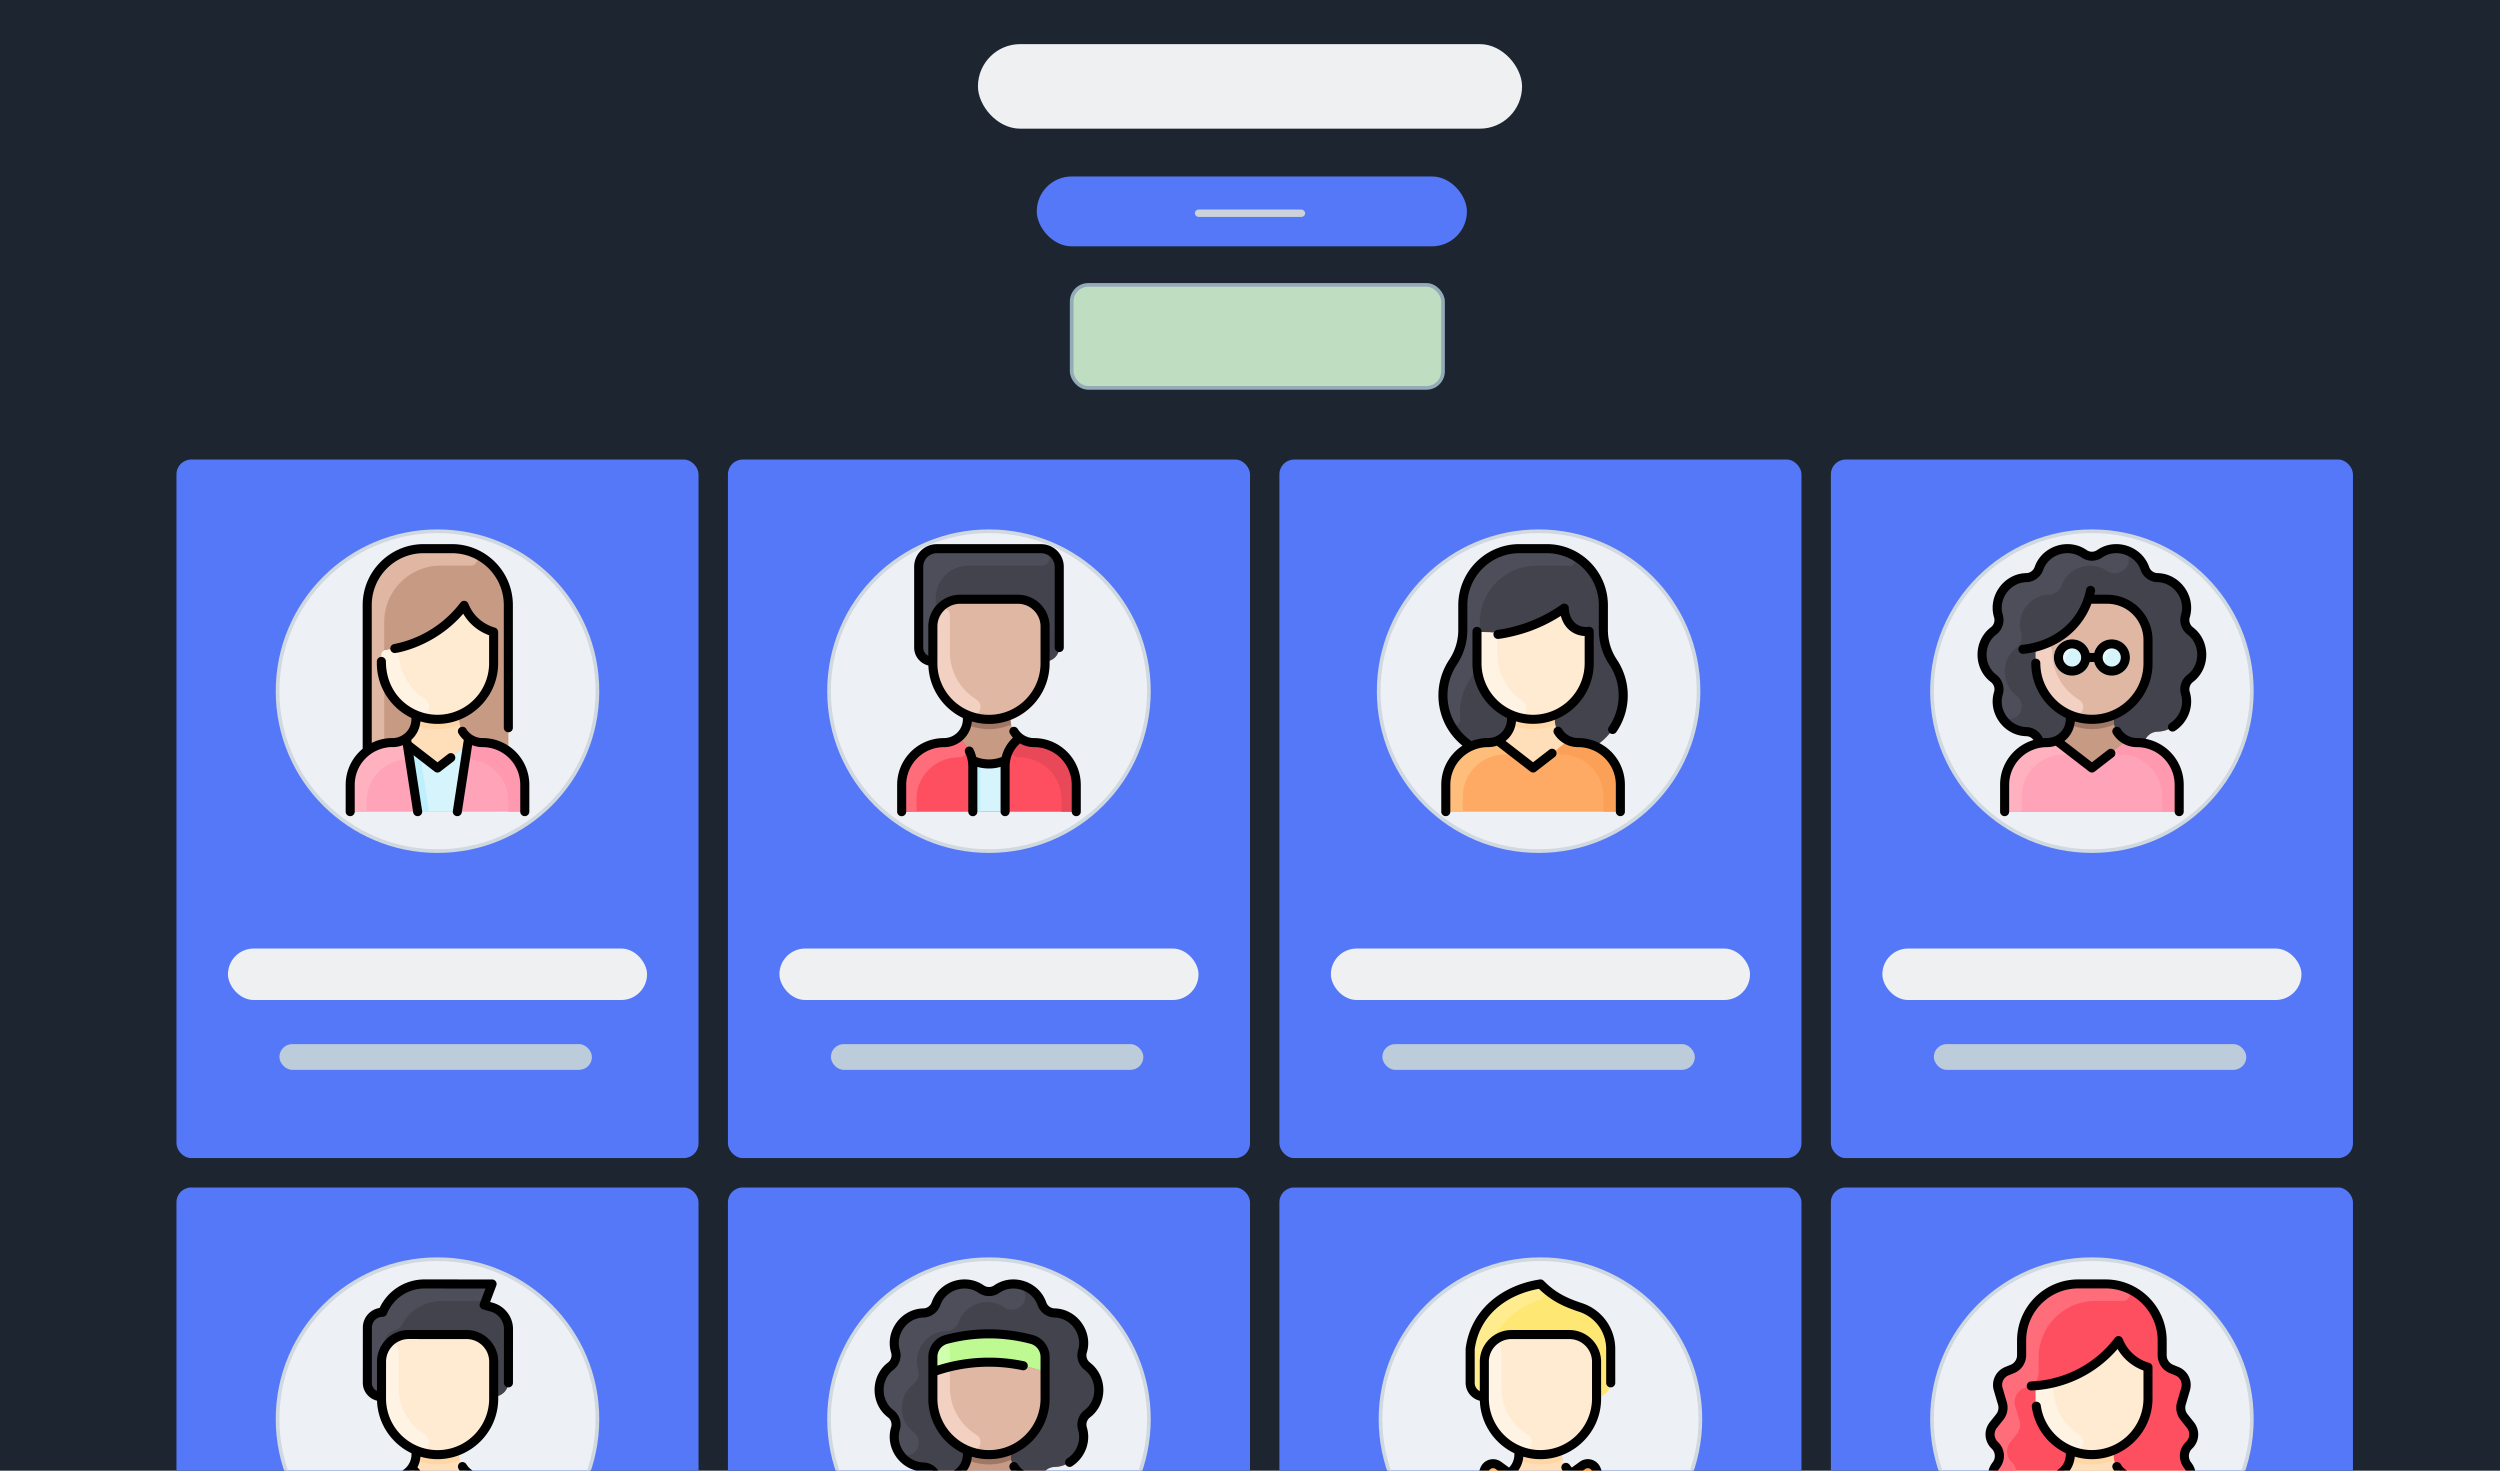 <svg xmlns="http://www.w3.org/2000/svg" xmlns:xlink="http://www.w3.org/1999/xlink" width="680" height="400" fill="none" xmlns:v="https://vecta.io/nano"><rect width="100%" height="100%" fill="#333333" stroke="none"/><style><![CDATA[.B{fill:#fff}.C{fill:#5578f9}.D{fill:#edf1f5}.E{stroke:#d0d8e0}.F{fill:#000}.G{fill:#42434d}.H{fill:#4d4e59}.I{fill:#ffdfba}.J{fill:#ffebd2}.K{fill:#ffd6a6}.L{fill:#fff3e4}.M{fill:#bdccdb}.N{fill:#c79a83}.O{fill:#e0b7a3}.P{fill:#d6f4fc}.Q{fill:#eef0f2}.R{fill:#a07765}.S{fill:#f2d1c2}]]></style><g clip-path="url(#A)"><path d="M0 0h680v400H0z" class="B"/><path fill="#1d2630" d="M0 0h680v400H0z"/><rect x="266" y="12" width="148" height="23" rx="11.5" class="Q"/><rect x="282" y="48" width="117" height="19" rx="9.5" class="C"/><rect x="325" y="57" width="30" height="2" rx="1" fill="#cbd2d9"/><rect x="291.5" y="77.5" width="101" height="28" rx="4.5" fill="#bfddc1" stroke="#94acb8"/><rect x="48" y="125" width="142" height="190" rx="4" class="C"/><rect x="62" y="258" width="114" height="14" rx="7" class="Q"/><rect x="76" y="284" width="85" height="7" rx="3.5" class="M"/><path d="M162.5 188c0 24.024-19.476 43.5-43.5 43.5S75.5 212.024 75.5 188s19.476-43.5 43.5-43.5 43.5 19.476 43.5 43.5z" class="D E"/><rect x="198" y="125" width="142" height="190" rx="4" class="C"/><rect x="226" y="284" width="85" height="7" rx="3.5" class="M"/><use xlink:href="#I" class="D E"/><rect x="348" y="125" width="142" height="190" rx="4" class="C"/><rect x="376" y="284" width="85" height="7" rx="3.5" class="M"/><path d="M462 188c0 24.024-19.476 43.5-43.5 43.5S375 212.024 375 188s19.476-43.5 43.5-43.5S462 163.976 462 188z" class="D E"/><rect x="498" y="125" width="142" height="190" rx="4" class="C"/><rect x="526" y="284" width="85" height="7" rx="3.5" class="M"/><path d="M612.5 188c0 24.024-19.476 43.5-43.5 43.5s-43.5-19.476-43.5-43.5 19.476-43.5 43.5-43.5 43.5 19.476 43.5 43.5z" class="D E"/><g class="Q"><rect x="212" y="258" width="114" height="14" rx="7"/><rect x="362" y="258" width="114" height="14" rx="7"/><rect x="512" y="258" width="114" height="14" rx="7"/></g><rect x="48" y="323" width="142" height="190" rx="4" class="C"/><path d="M162.5 386c0 24.024-19.476 43.5-43.5 43.5S75.5 410.024 75.5 386s19.476-43.5 43.5-43.5 43.5 19.476 43.5 43.5z" class="D E"/><rect x="198" y="323" width="142" height="190" rx="4" class="C"/><path d="M312.5 386c0 24.024-19.476 43.5-43.5 43.5s-43.5-19.476-43.5-43.5 19.476-43.5 43.5-43.5 43.5 19.476 43.5 43.5z" class="D E"/><rect x="348" y="323" width="142" height="190" rx="4" class="C"/><path d="M462.5 386c0 24.024-19.476 43.5-43.5 43.5s-43.5-19.476-43.5-43.5 19.476-43.5 43.5-43.5 43.5 19.476 43.5 43.5z" class="D E"/><rect x="498" y="323" width="142" height="190" rx="4" class="C"/><path d="M612.5 386c0 24.024-19.476 43.5-43.5 43.5s-43.5-19.476-43.5-43.5 19.476-43.5 43.5-43.5 43.5 19.476 43.5 43.5z" class="D E"/><g clip-path="url(#B)"><path d="M595.75 184.52c-1.264.96-1.758 2.585-1.315 4.047 1.5 5.01-2.357 10.333-7.588 10.444a3.72 3.72 0 0 0-3.442 2.501 8.32 8.32 0 0 1-.253.632 9.29 9.29 0 0 0-.469-.068c.157.02.315.043.47.07v-.001c5.503.93 9.588 5.688 9.588 11.338v6.052c0 .682-.55 1.234-1.233 1.234h-45.014c-.682 0-1.234-.552-1.234-1.234v-6.052a11.5 11.5 0 0 1 9.589-11.338v.001c.154-.026.312-.05.47-.07a9.29 9.29 0 0 0-.469.068 8.32 8.32 0 0 1-.253-.632 3.72 3.72 0 0 0-3.442-2.501c-5.23-.11-9.098-5.435-7.588-10.444.45-1.494-.072-3.103-1.315-4.047-4.165-3.163-4.165-9.746 0-12.91 1.243-.943 1.765-2.553 1.315-4.047-1.5-5.008 2.357-10.333 7.588-10.444a3.72 3.72 0 0 0 3.442-2.5c1.722-4.94 7.98-6.973 12.278-4a3.72 3.72 0 0 0 4.254 0c4.297-2.985 10.556-.95 12.278 4a3.72 3.72 0 0 0 3.442 2.5c5.23.11 9.098 5.436 7.588 10.444-.45 1.494.072 3.104 1.315 4.047 4.165 3.163 4.165 9.746 0 12.91z" class="N"/><path d="M553.738 180.397c0 6.362 3.893 11.815 9.427 14.106l-.023.057v1.053a6.38 6.38 0 0 1-6.387 6.373c-.65 0-1.287.053-1.907.158a8.18 8.18 0 0 1-.253-.633 3.72 3.72 0 0 0-3.442-2.501c-5.23-.11-9.098-5.435-7.588-10.444.45-1.494-.072-3.103-1.315-4.047-4.165-3.163-4.165-9.746 0-12.91 1.243-.943 1.765-2.553 1.315-4.047-1.5-5.008 2.357-10.333 7.588-10.444a3.72 3.72 0 0 0 3.442-2.5c1.722-4.94 7.98-6.973 12.278-4a3.72 3.72 0 0 0 4.254 0c4.297-2.985 10.556-.95 12.278 4a3.72 3.72 0 0 0 3.442 2.5c5.23.11 9.098 5.436 7.588 10.444-.45 1.494.072 3.104 1.315 4.047 4.165 3.163 4.165 9.746 0 12.91-1.26.957-1.76 2.582-1.315 4.047 1.5 5.01-2.357 10.333-7.588 10.444a3.72 3.72 0 0 0-3.442 2.501 8.18 8.18 0 0 1-.253.633c-.62-.105-1.258-.158-1.907-.158a6.38 6.38 0 0 1-6.387-6.373v-1.053l-.023-.057c5.534-2.29 9.427-7.744 9.427-14.106v-6.303c0-6.13-4.97-11.1-11.1-11.1h-4.29c-.513 0-.97.318-1.153.798-2.106 5.555-6.56 9.958-13.1 11.95-.52.16-.88.636-.88 1.182v3.475z" class="G"/><path d="M584.262 174.092v6.305c0 8.432-6.837 15.262-15.262 15.262s-15.262-6.83-15.262-15.262v-3.475c0-.545.358-1.023.88-1.182 6.542-1.99 10.995-6.394 13.1-11.95a1.23 1.23 0 0 1 1.153-.798h4.3c6.13 0 11.1 4.97 11.1 11.1z" class="O"/><path d="M592.74 213.48v6.052c0 .682-.55 1.234-1.233 1.234h-45.014c-.682 0-1.233-.552-1.233-1.234v-6.052c0-6.35 5.146-11.495 11.495-11.495.945 0 1.842-.205 2.65-.572l.038.083 8.803 6.815c.445.344 1.065.344 1.5 0l8.803-6.815.038-.083c.807.367 1.704.572 2.65.572 6.38 0 11.495 5.176 11.495 11.495z" fill="#ffa4b8"/><path d="M575.032 197.09c-3.798 1.6-7.972 1.713-12.064 0 .21-.867.174-1.43.174-2.53l.023-.057c3.713 1.54 7.95 1.544 11.67 0l.023.057c0 1.102-.035 1.664.174 2.53z" class="R"/><path d="M561.985 203.465c.73.567.345 1.754-.58 1.758-6.526.024-11.52 5.264-11.52 11.496v4.048h-3.39c-.68 0-1.233-.552-1.233-1.234v-6.052a11.5 11.5 0 0 1 11.495-11.495c.945 0 1.842-.205 2.65-.572l.038.083 2.543 1.968z" fill="#ffb1bf"/><path d="M576.015 203.465c-.73.567-.345 1.754.58 1.758 6.526.024 11.52 5.264 11.52 11.496v4.048h3.39c.68 0 1.233-.552 1.233-1.234v-6.052a11.5 11.5 0 0 0-11.495-11.495c-.945 0-1.842-.205-2.65-.572l-.038.083-2.543 1.968z" fill="#ff99af"/><path d="M576.026 149.246c3.095.15 4.11 4.176 1.503 5.85l-.235.158a3.72 3.72 0 0 1-4.255 0c-4.296-2.983-10.555-.95-12.277 3.99-.514 1.474-1.883 2.468-3.443 2.5-5.23.11-9.098 5.435-7.587 10.444.45 1.494-.073 3.103-1.315 4.047-4.166 3.163-4.166 9.746 0 12.91 1.242.944 1.765 2.553 1.315 4.047-.932 3.09-5.025 3.117-6.028.298-.548-1.538-.644-3.248-.14-4.923.45-1.494-.072-3.103-1.315-4.047-4.165-3.163-4.165-9.746 0-12.91 1.243-.943 1.765-2.553 1.315-4.047-1.5-5.008 2.357-10.333 7.588-10.444a3.72 3.72 0 0 0 3.442-2.5c1.722-4.94 7.98-6.973 12.278-4a3.72 3.72 0 0 0 4.254 0c1.488-1.033 3.21-1.465 4.9-1.383z" class="H"/><path d="M565.497 190.318c2.487 1.53.548 5.34-2.162 4.254-5.712-2.29-9.597-7.833-9.597-14.175v-3.482a1.23 1.23 0 0 1 .877-1.174c.302-.09.612-.192.93-.304 1.295-.454 2.664.488 2.664 1.877 0 5.67 3.005 10.373 7.288 13.004z" class="S"/><g class="P"><path d="M574.396 183.77c2.724 0 4.933-2.2 4.933-4.933s-2.2-4.933-4.933-4.933-4.934 2.208-4.934 4.933 2.2 4.933 4.934 4.933zm-10.792 0c2.725 0 4.934-2.2 4.934-4.933s-2.2-4.933-4.934-4.933-4.933 2.208-4.933 4.933 2.2 4.933 4.933 4.933z"/></g><g fill="#e8f8fc"><use xlink:href="#J"/><path d="M575.64 175.783a5.03 5.03 0 0 0-2.94 5.865c.23.87-.782 1.546-1.47.967-1.08-.905-1.766-2.264-1.766-3.78 0-3.393 3.176-5.46 6.04-4.818a.93.93 0 0 1 .138 1.765z"/></g><path d="M563.604 183.77c2.295 0 4.228-1.575 4.777-3.7h1.237c.55 2.125 2.483 3.7 4.777 3.7a4.94 4.94 0 0 0 4.933-4.934 4.94 4.94 0 0 0-4.933-4.933c-2.294 0-4.228 1.575-4.777 3.7h-1.237c-.55-2.125-2.482-3.7-4.777-3.7a4.94 4.94 0 0 0-4.933 4.933 4.94 4.94 0 0 0 4.933 4.934zm10.792-7.4a2.47 2.47 0 0 1 2.466 2.466 2.47 2.47 0 0 1-2.466 2.467 2.47 2.47 0 0 1-2.467-2.467 2.47 2.47 0 0 1 2.467-2.466zm-10.792 0a2.47 2.47 0 0 1 2.467 2.466 2.47 2.47 0 0 1-2.467 2.467 2.47 2.47 0 0 1-2.466-2.467 2.47 2.47 0 0 1 2.466-2.466zm32.892 9.132c-.84.637-1.185 1.7-.88 2.71 1.186 3.933-.465 8.28-4.015 10.574-.572.37-1.336.205-1.705-.367s-.206-1.335.367-1.705c2.632-1.7 3.862-4.903 2.99-7.8-.595-1.974.108-4.138 1.75-5.385 3.522-2.675 3.52-8.272 0-10.945-1.642-1.247-2.345-3.41-1.75-5.385 1.274-4.224-2.006-8.76-6.433-8.854-2.062-.044-3.903-1.382-4.58-3.33-1.453-4.168-6.772-5.91-10.41-3.382a4.98 4.98 0 0 1-5.662 0c-3.625-2.518-8.952-.8-10.41 3.382-.68 1.947-2.52 3.285-4.58 3.33-4.413.093-7.712 4.614-6.433 8.854.595 1.974-.108 4.138-1.75 5.385-3.522 2.675-3.52 8.272 0 10.945 1.642 1.247 2.345 3.41 1.75 5.385-1.277 4.234 2.014 8.76 6.433 8.855 1.953.04 3.706 1.244 4.462 3.026.653-.056 1.115-.05 1.115-.05 2.843 0 5.153-2.29 5.153-5.14v-.326c-5.557-2.656-9.404-8.332-9.404-14.89 0-.68.552-1.233 1.233-1.233s1.234.552 1.234 1.233c0 7.736 6.293 14.03 14.028 14.03s14.028-6.293 14.028-14.03v-6.303a9.88 9.88 0 0 0-9.866-9.867h-4.288c-.745 1.974-1.77 3.8-3.066 5.453-5.098 6.503-12.498 7.883-15.443 8.174-.68.067-1.28-.43-1.348-1.106s.428-1.282 1.106-1.35c2.63-.26 9.232-1.486 13.744-7.24 1.81-2.307 3-4.986 3.565-7.8.136-.667.787-1.1 1.454-.962s1.1.787.963 1.454a21.58 21.58 0 0 1-.21.921h3.523a12.35 12.35 0 0 1 12.333 12.333v6.397c0 8.82-7.255 16.4-16.495 16.4-1.614 0-3.175-.234-4.65-.668-.16 2.046-1.137 3.967-2.827 5.325l7.478 5.79 4.398-3.405c.54-.417 1.314-.318 1.73.22s.32 1.314-.22 1.73l-5.153 3.99c-.444.344-1.065.344-1.5 0l-9.1-7.038c-1.338.442-2.517.385-2.4.385a10.26 10.26 0 0 0-10.263 10.263v7.285c0 .68-.552 1.233-1.233 1.233s-1.234-.552-1.234-1.233v-7.285c0-5.826 3.888-10.653 9.077-12.2a2.47 2.47 0 0 0-1.976-1.04c-6.054-.128-10.49-6.238-8.743-12.033a2.47 2.47 0 0 0-.88-2.708c-4.822-3.662-4.82-11.213 0-14.873.84-.638 1.185-1.7.88-2.71-1.748-5.798 2.69-11.905 8.743-12.033 1.053-.023 1.957-.68 2.304-1.674 1.992-5.717 9.173-8.05 14.145-4.596.865.6 1.983.6 2.848 0 4.973-3.454 12.153-1.12 14.145 4.596.347.994 1.25 1.652 2.304 1.674 6.054.128 10.49 6.237 8.743 12.032-.304 1.01.04 2.072.88 2.71 4.822 3.662 4.82 11.212 0 14.873zm-2.522 27.98v7.285c0 .68-.552 1.233-1.234 1.233s-1.233-.552-1.233-1.233v-7.285a10.26 10.26 0 0 0-10.263-10.263 7.57 7.57 0 0 1-6.514-3.658c-.354-.582-.17-1.34.412-1.695s1.34-.17 1.694.412c.944 1.55 2.592 2.475 4.408 2.475 7.036-.001 12.73 5.693 12.73 12.73z" class="F"/></g><path d="M142.758 413.433v6.085c0 .68-.552 1.233-1.233 1.233H96.52c-.68 0-1.233-.552-1.233-1.233v-6.085c0-6.356 5.2-11.398 11.557-11.46 2.115-.022 4.014-1.07 5.172-2.72l-.01-.01c1.278-1.818 1.15-3.455 1.153-4.7l.023-.057c-5.525-2.3-9.413-7.737-9.416-14.088v-.503c-2.212 0-3.85-1.754-3.85-3.784l.01-15.02c.002-2.298 1.865-4.16 4.163-4.16 1.87-4.66 6.387-7.702 11.39-7.7l16.58.013c.862.001 1.458.864 1.15 1.67l-1.055 2.784c-.255.674.118 1.42.81 1.62l.854.25c2.56.743 4.486 3.075 4.486 5.94l-.007 14.378a4.01 4.01 0 0 1-4.012 4.009v.503c-.005 6.365-3.906 11.818-9.447 14.1h0l.02.043c0 1.188-.14 2.862 1.15 4.7a6.44 6.44 0 0 0 5.194 2.728c6.356.062 11.557 5.104 11.557 11.46z" class="I"/><path d="M142.758 413.433v6.085c0 .68-.552 1.233-1.233 1.233H96.52c-.68 0-1.233-.552-1.233-1.233v-6.085c0-6.357 5.2-11.398 11.557-11.46 2.102-.022 4.006-1.057 5.174-2.723l6.088 6.766c.5.544 1.344.544 1.834 0l6.08-6.756c1.117 1.595 3.028 2.69 5.183 2.713 6.356.062 11.557 5.103 11.557 11.46z" class="P"/><g fill="#e8f8fc"><path d="M128.744 401.46c-.02.04-1.54 6.96-1.53 6.917a1.14 1.14 0 0 1-1.965.5l-3.904-4.422 4.673-5.193a6.41 6.41 0 0 0 2.726 2.199zm-16.727-2.2l4.57 5.08-3.792 4.494c-.606.718-1.772.43-1.974-.488l-1.522-6.878c1.1-.47 2.04-1.24 2.717-2.208z"/></g><path d="M138.303 361.51l-.007 14.378a4.01 4.01 0 0 1-4.012 4.009l.006-9.5a7.4 7.4 0 0 0-7.392-7.403l-15.72-.01a7.4 7.4 0 0 0-7.404 7.393l-.007 9.52c-2.212 0-3.85-1.754-3.85-3.784l.01-15.02c.002-2.298 1.865-4.16 4.163-4.16 1.87-4.662 6.387-7.702 11.39-7.7l16.58.013c.862.001 1.458.864 1.152 1.67l-1.056 2.784c-.255.673.118 1.42.81 1.62l.854.248c2.56.744 4.486 3.076 4.486 5.94z" class="G"/><path d="M126.898 362.994a7.4 7.4 0 0 1 7.392 7.403l-.006 10.002c-.005 6.365-3.906 11.818-9.447 14.1h0c-10.03 4.136-21.065-3.263-21.07-14.102l.007-10.022a7.4 7.4 0 0 1 7.404-7.393l15.72.01z" class="J"/><path d="M125.053 397.08c-3.797 1.59-7.97 1.713-12.062 0 .21-.867.174-1.43.174-2.53l.023-.057a15.29 15.29 0 0 0 11.668 0l.023.057c0 1.102-.035 1.664.174 2.53z" class="K"/><path d="M115.567 390.242c2.51 1.57.53 5.42-2.216 4.316-5.646-2.266-9.588-7.768-9.588-14.17v-10.003c0-1.554.48-2.996 1.3-4.187 1.026-1.492 3.336-.752 3.325 1.058v10.05c0 5.627 2.958 10.294 7.18 12.935z" class="L"/><path d="M133.21 350.915l-1.103 2.95-12.004-.01c-4.66-.003-8.898 2.635-10.967 6.764-.26.518-.73.906-1.296 1.026-1.878.4-3.287 2.07-3.288 4.07v1.364c-.497.992-.776 2.113-.777 3.298l-.004 5.782c-.002 2.497-3.855 2.662-3.853-.047l.01-15.02c.002-2.298 1.865-4.16 4.163-4.16 1.87-4.66 6.387-7.702 11.39-7.7l16.58.013c.862.001 1.458.864 1.15 1.67z" class="H"/><path d="M112.114 405.723l.683 3.1c-.606.718-1.773.43-1.975-.487l-1.522-6.877c1.1-.472 2.04-1.24 2.717-2.21l1.316 1.464c-1.13 1.41-1.61 3.235-1.22 5.01z" fill="#f1fafc"/><path d="M131.253 400.75a5.12 5.12 0 0 1-4.405-2.477c-.354-.582-1.113-.767-1.695-.413s-.766 1.113-.412 1.694a7.6 7.6 0 0 0 2.577 2.572l-1.282 5.8-3.078-3.55c.572-.657.41-1.407-.056-1.813-.514-.447-1.293-.394-1.74.12l-2.17 2.49-5.457-6.07a7.53 7.53 0 0 0 .829-2.887c10.56 3.094 21.125-4.796 21.153-15.78l.007-10.037a8.63 8.63 0 0 0-8.625-8.637l-15.722-.01a8.63 8.63 0 0 0-8.637 8.626l-.005 7.995c-.824-.427-1.386-1.274-1.386-2.26l.01-15.02c.001-1.614 1.315-2.926 2.93-2.926.52 0 .964-.32 1.147-.775 1.658-4.137 5.674-6.924 10.242-6.924l16.58.01-1.53 4.033c-.255.672.118 1.42.81 1.62l2.136.62c2.042.593 3.59 2.464 3.598 4.755l-.01 14.63c-.001.68.55 1.233 1.232 1.234s1.234-.554 1.234-1.232l.01-14.688c-.012-3.244-2.222-6.15-5.376-7.067l-.854-.248 1.688-4.453c.306-.806-.3-1.67-1.152-1.67L115.48 348a13.49 13.49 0 0 0-12.225 7.763c-2.578.4-4.56 2.636-4.56 5.326l-.01 15.022c-.002 2.395 1.675 4.354 3.862 4.878.225 6.354 4.034 11.74 9.38 14.294v.314c-.002 2.842-2.306 5.135-5.152 5.135-6.657-.12-12.734 5.426-12.74 12.718l-.005 7.284a1.23 1.23 0 0 0 1.232 1.233c.684 0 1.233-.553 1.234-1.232l.005-7.283c.004-5.666 4.59-10.254 10.26-10.254.428.008 1.04-.046 1.62-.17l1.715 7.8c.217 1 1.473 1.306 2.135.544l4.44-5.106 1.105 1.23-.005 7.387c-.001.68.55 1.233 1.232 1.234s1.233-.554 1.234-1.232l.005-7.4 1.082-1.243 4.457 5.14c.664.766 1.918.446 2.136-.54l1.726-7.808c.522.112 1.06.173 1.6.173 5.67.004 10.258 4.596 10.254 10.267l-.005 7.284c0 .68.55 1.233 1.232 1.234s1.234-.554 1.234-1.232l.005-7.284a12.72 12.72 0 0 0-12.718-12.735zM105 380.37l.007-9.994c.003-3.398 2.768-6.16 6.165-6.16l15.726.01a6.16 6.16 0 0 1 6.16 6.169l-.006 10.053a14.02 14.02 0 1 1-28.052-.078zm6.977 27.543l-1.274-5.802c.47-.283.912-.62 1.318-1.007l2.988 3.323-3.032 3.486z" class="F"/><g clip-path="url(#C)"><path d="M142.742 213.48v6.052c0 .682-.552 1.234-1.234 1.234H96.492c-.68 0-1.233-.552-1.233-1.234v-6.052a11.48 11.48 0 0 1 4.625-9.218v-39.7c0-8.472 6.868-15.34 15.34-15.34h7.708c8.472 0 15.34 6.868 15.34 15.34v39.81c2.72 2.1 4.47 5.396 4.47 9.1z" class="I"/><path d="M142.742 213.48v6.052c0 .682-.552 1.233-1.234 1.233H96.492c-.68 0-1.233-.55-1.233-1.233v-6.052a11.5 11.5 0 0 1 11.496-11.497c1.4 0 2.715-.456 3.772-1.23l.278 1.796 7.44 5.76c.445.344 1.065.344 1.5 0l7.44-5.76.277-1.796c1.058.774 2.362 1.23 3.773 1.23a11.5 11.5 0 0 1 11.496 11.497z" fill="#ffa4b8"/><path d="M127.196 202.55l-2.806 18.216H113.6l-2.805-18.216 7.44 5.76c.444.344 1.066.344 1.5 0l7.44-5.76z" class="P"/><path d="M134.263 180.395v-7.602a1.23 1.23 0 0 0-.811-1.159c-2.682-.97-4.947-2.84-6.403-5.336-.425-.73-1.436-.835-1.988-.197-5.08 5.87-12.086 9.752-20.237 10.743-.62.075-1.086.6-1.086 1.224v2.327c0 6.362 3.892 11.815 9.427 14.106l-.023.057v1.053c0 3.53-2.87 6.373-6.387 6.373a11.45 11.45 0 0 0-6.871 2.279v-39.7c0-8.472 6.868-15.34 15.34-15.34h7.708c8.472 0 15.34 6.868 15.34 15.34v39.808a11.44 11.44 0 0 0-7.025-2.397c-3.515 0-6.388-2.84-6.388-6.373v-1.053l-.023-.057c5.535-2.29 9.428-7.744 9.428-14.106z" class="N"/><path d="M133.452 171.634a1.23 1.23 0 0 1 .81 1.159v7.602c0 6.363-3.892 11.815-9.427 14.106-10.008 4.155-21.098-3.225-21.098-14.106v-2.327c0-.624.467-1.148 1.087-1.223 8.146-.99 15.153-4.87 20.237-10.744.552-.638 1.563-.53 1.988.197a12.19 12.19 0 0 0 6.403 5.336z" class="J"/><path d="M125.033 197.1a15.3 15.3 0 0 1-12.065 0c.21-.868.174-1.43.174-2.532l.023-.057c3.713 1.54 7.95 1.544 11.67 0l.023.057c0 1.103-.034 1.665.175 2.532z" class="K"/><path d="M128.708 150.358c1.88.765 1.257 3.554-.77 3.505l-8.09-.005c-8.472 0-15.34 6.868-15.34 15.34v6.844c0 1.124-.77 1.155-.77 2.027 0 2.464-.115 4.298.684 6.856a1.89 1.89 0 0 1 .087.558v15.3c0 .8-.5 1.503-1.254 1.743a11.5 11.5 0 0 0-3.371 1.736v-39.7c0-8.472 6.868-15.34 15.34-15.34h7.708a15.3 15.3 0 0 1 5.777 1.125z" class="O"/><path d="M115.607 190.148c2.572 1.6.54 5.55-2.272 4.423-5.71-2.29-9.597-7.83-9.597-14.176v-2.327a1.23 1.23 0 0 1 1.083-1.223c.585-.07 1.188-.16 1.808-.27a1.54 1.54 0 0 1 1.807 1.38c.488 5.64 3.345 9.812 7.17 12.193z" class="L"/><path d="M111.406 206.452c-7.23.186-11.677 5.63-11.677 11.5v2.815h-3.237c-.68 0-1.233-.552-1.233-1.233v-6.052a11.5 11.5 0 0 1 11.496-11.497c1.4 0 2.715-.456 3.772-1.23l.88 5.698z" fill="#ffb1bf"/><path d="M126.594 206.452c7.23.186 11.677 5.63 11.677 11.5v2.815h3.237c.68 0 1.234-.552 1.234-1.233v-6.052a11.5 11.5 0 0 0-11.496-11.497c-1.41 0-2.715-.456-3.773-1.23l-.88 5.698z" fill="#ff99af"/><path d="M116.694 220.766H113.6l-2.805-18.216 3.5 2.7 2.388 15.506z" fill="#bdeffc"/><path d="M143.975 213.48v7.286c0 .68-.552 1.233-1.233 1.233s-1.234-.552-1.234-1.233v-7.286a10.26 10.26 0 0 0-10.263-10.263 7.67 7.67 0 0 1-2.822-.534l-2.815 18.27c-.103.674-.733 1.135-1.406 1.032s-1.135-.734-1.03-1.407l2.975-19.312c-.542-.5-1.022-1.06-1.416-1.707-.354-.582-.17-1.34.412-1.695s1.34-.17 1.695.412c.934 1.533 2.584 2.474 4.408 2.474 7.036 0 12.73 5.694 12.73 12.73zm-20.372-8.15c-.417-.54-1.19-.637-1.73-.22L119 207.336l-7.052-5.46-.094-.61c1.418-1.277 2.337-3.043 2.495-5.044 10.53 3.1 21.062-4.802 21.146-15.698.001-.027.001-8.6.001-8.627a1.24 1.24 0 0 0-.702-1.112c-.27-.13-5.264-1.202-7.402-6.59-.352-.887-1.544-1.058-2.127-.293-4.513 5.916-10.922 9.867-18.106 11.29-.668.133-1.102.782-.97 1.45.117.587.632.994 1.21.994.31 0 10.692-1.535 18.6-10.71 1.642 2.81 4.156 4.82 7.04 5.865v7.603A14.05 14.05 0 0 1 119 194.424c-7.24 0-14.03-5.628-14.03-14.51 0-.682-.553-1.234-1.234-1.234s-1.233.552-1.233 1.234l.002.742c.1 6.448 3.92 12 9.402 14.632v.324a5.1 5.1 0 0 1-1.509 3.636c-1.73 1.726-3.966 1.505-3.645 1.505a12.68 12.68 0 0 0-5.638 1.313v-37.492c0-7.778 6.33-14.106 14.107-14.106h7.708c7.778 0 14.106 6.328 14.106 14.106v33.377c0 .68.552 1.233 1.234 1.233s1.233-.552 1.233-1.233v-33.377c0-9.138-7.435-16.573-16.573-16.573h-7.708c-9.14 0-16.573 7.435-16.573 16.573v39.092c-2.95 2.446-4.625 5.996-4.625 9.816v7.286c0 .68.552 1.233 1.233 1.233s1.233-.552 1.233-1.233v-7.286c0-2.74 1.068-5.32 3.006-7.257 3.426-3.426 7.78-3.006 7.257-3.006.982 0 1.935-.186 2.82-.538l2.815 18.274c.094.6.62 1.046 1.218 1.046.76 0 1.335-.676 1.22-1.42l-2.336-15.16 5.752 4.453c.445.345 1.066.343 1.5 0l3.628-2.81c.54-.417.637-1.192.22-1.73z" class="F"/></g><g clip-path="url(#D)"><path d="M292.742 213.42v6.112c0 .682-.552 1.234-1.234 1.234h-45.016c-.682 0-1.234-.552-1.234-1.234v-6.112c0-6.357 5.202-11.376 11.558-11.436a6.38 6.38 0 0 0 6.326-6.374v-1.053l.023-.057c.472.196.956.37 1.45.515-6.103-1.856-10.878-7.475-10.878-14.62v-.482c-2.198 0-3.854-1.738-3.854-3.784v-21.962c0-2.724 2.2-4.934 4.934-4.934h28.366c2.724 0 4.934 2.2 4.934 4.934v21.89c0 2.13-1.725 3.855-3.855 3.855v.482c0 6.363-3.892 11.815-9.427 14.106l.023.057v1.053a6.38 6.38 0 0 0 6.326 6.374c6.356.06 11.558 5.08 11.558 11.436z" class="N"/><path d="M292.76 213.4v6.113c0 .682-.552 1.233-1.233 1.233H246.51c-.68 0-1.233-.55-1.233-1.233V213.4c0-6.356 5.2-11.376 11.557-11.436 1.474-.014 2.83-.527 3.906-1.376 1.238 1.238 3.196 2.89 3.757 6.246 2.78 1.27 6.49 1.197 9.03.08.534-3.385 2.497-5.054 3.77-6.325a6.38 6.38 0 0 0 3.905 1.376c6.356.06 11.558 5.08 11.558 11.436z" fill="#fe4f60"/><path d="M284.263 180.395c0 6.362-3.893 11.815-9.428 14.106-9.984 4.145-21.097-3.204-21.097-14.106V170.4a7.4 7.4 0 0 1 7.4-7.4h15.725a7.4 7.4 0 0 1 7.4 7.4v10.005z" class="O"/><path d="M288.117 154.167v21.89c0 2.13-1.725 3.855-3.854 3.855V170.4a7.4 7.4 0 0 0-7.4-7.4h-15.726a7.4 7.4 0 0 0-7.4 7.4v9.523c-2.197 0-3.854-1.737-3.854-3.784v-21.962c0-2.724 2.2-4.934 4.934-4.934h28.366c2.724 0 4.934 2.2 4.934 4.934z" class="G"/><path d="M275.033 197.1c-3.8 1.6-7.973 1.713-12.066 0 .21-.868.175-1.43.175-2.532l.023-.057c3.712 1.54 7.95 1.544 11.67 0l.023.057c0 1.103-.035 1.665.175 2.532z" class="R"/><path d="M273.53 206.914c-.16.99-.118.312-.118 13.833h-8.784l-.13-13.912c2.794 1.275 6.505 1.2 9.03.08z" class="P"/><path d="M266.63 220.747h-2.004l-.13-13.912a9.92 9.92 0 0 0 2.092.677c.058.618.04-.183.04 13.235z" fill="#bdeffc"/><path d="M260.826 205.974c-6.347.042-11.54 5.05-11.54 11.396v3.377h-2.775c-.68 0-1.233-.552-1.233-1.233v-6.112c0-6.357 5.2-11.377 11.558-11.437a6.37 6.37 0 0 0 3.904-1.376c.64.64 1.256 1.215 1.815 1.903 1.085 1.335.293 3.468-1.73 3.482z" fill="#ff6d7a"/><path d="M277.193 205.993c6.348.042 11.54 5.05 11.54 11.396v3.378h2.775c.68 0 1.234-.553 1.234-1.234v-6.112c0-6.357-5.2-11.377-11.558-11.437a6.37 6.37 0 0 1-3.905-1.376c-.64.64-1.256 1.215-1.815 1.903-1.085 1.336-.293 3.468 1.73 3.482z" fill="#e84857"/><path d="M265.545 190.25c2.5 1.57.532 5.42-2.216 4.318-5.64-2.263-9.59-7.76-9.59-14.173V170.4c0-1.555.48-2.998 1.298-4.19 1.004-1.46 3.327-.815 3.327 1.105v10.006c0 5.63 2.96 10.297 7.182 12.938z" class="S"/><path d="M283.25 153.858c-3.473-.001-9.472 0-19.85 0-4.9 0-8.892 3.98-8.892 8.9v3.928a1.89 1.89 0 0 1-.157.759c-.394.905-.614 1.904-.614 2.954v5.785c0 2.475-3.724 2.617-3.85.146-.007-.15-.005-22.302-.005-22.153 0-2.725 2.21-4.934 4.934-4.934l28.584.005c2.98.13 2.835 4.62-.15 4.62z" class="H"/><path d="M285.496 180.394V170.4c0-4.76-3.873-8.633-8.633-8.633h-15.725c-4.76 0-8.634 3.873-8.634 8.633v7.996c-.824-.428-1.387-1.278-1.387-2.257v-21.962c0-2.04 1.66-3.7 3.7-3.7h28.366c2.04 0 3.7 1.66 3.7 3.7v21.962c0 .68.553 1.234 1.234 1.234s1.233-.553 1.233-1.234v-21.962c0-3.4-2.766-6.167-6.167-6.167h-28.366c-3.4 0-6.167 2.766-6.167 6.167v21.962c0 2.36 1.65 4.343 3.867 4.875.23 6.3 4.008 11.708 9.39 14.282v.325c0 2.843-2.304 5.14-5.153 5.14-7.037 0-12.73 5.693-12.73 12.73v7.286c0 .68.552 1.233 1.233 1.233s1.234-.552 1.234-1.233v-7.286a10.26 10.26 0 0 1 10.263-10.263c4.037 0 7.287-3.106 7.594-6.997 10.57 3.112 21.147-4.867 21.147-15.827zm-30.525 0V170.4c0-3.4 2.766-6.167 6.167-6.167h15.725c3.4 0 6.166 2.766 6.166 6.167v10.004c0 7.736-6.293 14.03-14.03 14.03s-14.03-6.293-14.03-14.03zm39.004 33.087v7.286c0 .68-.552 1.233-1.233 1.233s-1.234-.552-1.234-1.233v-7.286a10.26 10.26 0 0 0-10.263-10.263 7.61 7.61 0 0 1-3.816-1.015l-.395.394c-1.553 1.554-2.41 3.62-2.41 5.817v12.353c0 .68-.552 1.233-1.233 1.233s-1.234-.552-1.234-1.233V208.6a11.76 11.76 0 0 1-6.316.002v12.175c0 .68-.552 1.233-1.233 1.233s-1.234-.552-1.234-1.233v-12.353a8.28 8.28 0 0 0-.825-3.593c-.298-.613-.042-1.35.57-1.648s1.35-.042 1.648.57c.332.683.587 1.404.766 2.143a9.29 9.29 0 0 0 6.924.001c.53-2.195 1.587-3.8 3.058-5.26-.288-.33-.553-.684-.786-1.067-.354-.582-.17-1.34.412-1.695s1.34-.17 1.695.412c.91 1.493 2.537 2.475 4.408 2.475 7.036-.001 12.73 5.693 12.73 12.73z" class="F"/></g><g clip-path="url(#E)"><g class="I"><path d="M594.826 404.036l-3.654 3.643a11.44 11.44 0 0 1 1.57 5.801v6.053c0 .68-.552 1.233-1.234 1.233h-45.016c-.682 0-1.234-.552-1.234-1.233v-6.053a11.44 11.44 0 0 1 1.57-5.801c-.042-.025.25.262-3.654-3.643a4.04 4.04 0 0 1-.314-5.36c1.547-1.98 1.098-4.265-.295-5.578-1.528-1.44-1.697-3.812-.4-5.456l1.776-2.232a4.04 4.04 0 0 0 .712-3.658l-1.147-3.9a4.04 4.04 0 0 1 2.344-4.882l1.515-.622a4.04 4.04 0 0 0 2.508-3.738v-3.97a15.42 15.42 0 0 1 15.417-15.417h7.4a15.42 15.42 0 0 1 15.417 15.417v3.97a4.04 4.04 0 0 0 2.508 3.738l1.515.622a4.04 4.04 0 0 1 2.344 4.882l-1.147 3.9a4.04 4.04 0 0 0 .712 3.658l1.776 2.232a4.04 4.04 0 0 1-.39 5.456 4.04 4.04 0 0 0-.399 5.444c1.474 1.887 1.16 4.123-.2 5.494z"/><path d="M543.174 404.036l3.654 3.643a11.44 11.44 0 0 0-1.57 5.801v6.053c0 .68.552 1.233 1.234 1.233h45.016c.682 0 1.234-.552 1.234-1.233v-6.053a11.44 11.44 0 0 0-1.57-5.801c.042-.025-.25.262 3.654-3.643a4.04 4.04 0 0 0 .314-5.36c-1.547-1.98-1.098-4.265.295-5.578 1.528-1.44 1.697-3.812.4-5.456l-1.776-2.232a4.04 4.04 0 0 1-.712-3.658l1.147-3.9a4.04 4.04 0 0 0-2.344-4.882l-1.515-.622a4.04 4.04 0 0 1-2.508-3.738v-3.97a15.42 15.42 0 0 0-15.417-15.417h-7.4a15.42 15.42 0 0 0-15.417 15.417v3.97a4.04 4.04 0 0 1-2.508 3.738l-1.515.622a4.04 4.04 0 0 0-2.344 4.882l1.147 3.9a4.04 4.04 0 0 1-.712 3.658l-1.776 2.232a4.04 4.04 0 0 0 .39 5.456 4.04 4.04 0 0 1 .399 5.444c-1.474 1.887-1.16 4.123.2 5.494z"/></g><path d="M554.83 376.804a1.23 1.23 0 0 0-1.093 1.225v2.366c0 6.36 3.892 11.815 9.427 14.106l-.023.057v1.053a6.38 6.38 0 0 1-6.313 6.373c-4.328 0-8.004 2.284-10 5.695-.043-.026-3.618-3.607-3.654-3.643a4.04 4.04 0 0 1-.314-5.36c1.547-1.98 1.098-4.265-.295-5.578-1.528-1.44-1.697-3.812-.4-5.456l1.776-2.232a4.04 4.04 0 0 0 .712-3.658l-1.147-3.9a4.04 4.04 0 0 1 2.344-4.882l1.515-.622a4.04 4.04 0 0 0 2.508-3.738v-3.97a15.42 15.42 0 0 1 15.417-15.417h7.4a15.42 15.42 0 0 1 15.417 15.417v3.97a4.04 4.04 0 0 0 2.508 3.738l1.515.622a4.04 4.04 0 0 1 2.344 4.882l-1.147 3.9a4.04 4.04 0 0 0 .712 3.658l1.776 2.232a4.04 4.04 0 0 1-.39 5.456c-1.424 1.342-1.817 3.63-.295 5.578a4.04 4.04 0 0 1-.314 5.36l-3.654 3.643a11.49 11.49 0 0 0-10.001-5.695 6.38 6.38 0 0 1-6.313-6.373v-1.053l-.023-.058c5.535-2.29 9.427-7.743 9.427-14.105v-7.602a1.23 1.23 0 0 0-.81-1.159c-2.682-.97-4.947-2.84-6.403-5.336-.426-.73-1.447-.815-2-.175-5.16 5.982-12.325 9.78-20.22 10.68z" fill="#fe4f60"/><path d="M583.452 371.634a1.23 1.23 0 0 1 .81 1.159v7.602c0 6.362-3.892 11.814-9.427 14.105-10.01 4.155-21.097-3.227-21.097-14.105v-2.366a1.23 1.23 0 0 1 1.093-1.225c7.88-.9 15.05-4.69 20.22-10.68.552-.64 1.573-.554 2 .175a12.19 12.19 0 0 0 6.403 5.336z" class="J"/><path d="M578.116 350.213c1.97.738 1.405 3.658-.7 3.646l-7.492-.001a15.42 15.42 0 0 0-15.417 15.417v3.97a4.04 4.04 0 0 1-2.508 3.738l-1.515.622a4.04 4.04 0 0 0-2.344 4.882l1.147 3.9a4.04 4.04 0 0 1-.712 3.658l-1.776 2.232c-1.307 1.644-1.138 4.015.4 5.456a4.04 4.04 0 0 1 .399 5.444c-1.088 1.392-1.207 2.91-.653 4.213.062.148-.126.284-.245.168l-3.517-3.512c-1.344-1.343-1.71-3.576-.2-5.494a4.04 4.04 0 0 0-.399-5.444c-1.528-1.44-1.697-3.812-.4-5.456l1.776-2.232a4.04 4.04 0 0 0 .712-3.658l-1.147-3.9a4.04 4.04 0 0 1 2.344-4.882l1.515-.622a4.04 4.04 0 0 0 2.508-3.738v-3.97a15.42 15.42 0 0 1 15.417-15.417h7.4a15.4 15.4 0 0 1 5.416.98z" fill="#ff6d7a"/><path d="M565.527 390.26c2.496 1.58.545 5.407-2.198 4.308-5.634-2.256-9.59-7.76-9.59-14.173v-2.367a1.23 1.23 0 0 1 1.093-1.224c.572-.066 1.2-.152 1.844-.266a1.5 1.5 0 0 1 1.755 1.35c.465 5.71 3.275 9.952 7.097 12.372z" class="L"/><path d="M575.033 397.1c-3.8 1.59-7.973 1.713-12.066 0 .2-.868.175-1.43.175-2.532l.023-.057c3.712 1.54 7.95 1.544 11.67 0l.023.057c0 1.103-.035 1.665.175 2.532z" class="K"/><path d="M595.698 404.91l-3.002 3.002a12.68 12.68 0 0 1 1.279 5.57v7.285c0 .68-.552 1.234-1.234 1.234s-1.233-.553-1.233-1.234v-7.285c0-5.398-4.15-9.8-9.418-10.226l-5.12 17.85c-.156.542-.65.894-1.185.894-.82 0-1.412-.786-1.186-1.574l4.99-17.4a7.56 7.56 0 0 1-4.857-3.476c-.354-.582-.17-1.34.412-1.695s1.34-.17 1.695.412c.897 1.473 2.43 2.38 4.14 2.466.153-.026.312-.023.472.013a12.66 12.66 0 0 1 9.913 5l2.59-2.592a2.81 2.81 0 0 0 .219-3.725c-1.956-2.475-1.46-5.47.416-7.238 1.053-.993 1.173-2.658.27-3.79l-1.775-2.23a5.28 5.28 0 0 1-.931-4.776l1.148-3.9a2.8 2.8 0 0 0-1.628-3.393l-1.515-.62c-1.99-.816-3.275-2.73-3.275-4.88v-3.97c0-7.822-6.362-14.184-14.183-14.184h-7.4c-7.82 0-14.183 6.363-14.183 14.184v3.97c0 2.15-1.286 4.064-3.275 4.88l-1.515.62a2.8 2.8 0 0 0-1.628 3.393l1.148 3.9a5.28 5.28 0 0 1-.931 4.776l-1.776 2.23c-.9 1.133-.782 2.798.27 3.79 1.88 1.77 2.37 4.765.417 7.24a2.81 2.81 0 0 0 .218 3.724l2.592 2.592c2.386-3.112 6.044-5.005 10.116-5.005 2.847 0 5.154-2.293 5.154-5.14v-.324c-5.098-2.427-8.507-7.236-9.25-12.622-.093-.675.38-1.298 1.053-1.39s1.298.38 1.39 1.054c.95 6.895 6.924 12.095 13.897 12.095a14.05 14.05 0 0 0 14.029-14.029v-7.603a13.42 13.42 0 0 1-7.042-5.865c-5.947 6.9-14.44 10.93-23.434 11.29-.68.028-1.254-.5-1.28-1.183s.502-1.254 1.183-1.28c8.88-.355 17.25-4.56 22.8-11.85.58-.762 1.774-.597 2.127.293a10.98 10.98 0 0 0 7.207 6.514 1.24 1.24 0 0 1 .892 1.093c.008.1.006 8.67.004 8.72-.084 10.87-10.58 18.798-21.146 15.695-.16 2.043-1.133 3.967-2.828 5.328l7.48 5.8 4.398-3.405c.54-.417 1.313-.32 1.73.22s.32 1.313-.22 1.73l-4.675 3.62v8.8c0 .68-.552 1.233-1.233 1.233s-1.234-.552-1.234-1.233v-8.8l-8.612-6.668c-1.338.44-2.517.385-2.4.385a10.26 10.26 0 0 0-10.264 10.263v7.285c0 .68-.552 1.234-1.233 1.234s-1.233-.553-1.233-1.234v-7.285c0-1.963.443-3.857 1.28-5.57l-3.002-3.002c-1.757-1.757-2.22-4.706-.305-7.13a2.79 2.79 0 0 0-.278-3.782 5.31 5.31 0 0 1-.509-7.121l1.775-2.232a2.81 2.81 0 0 0 .495-2.543l-1.147-3.89a5.26 5.26 0 0 1 3.058-6.373l1.515-.62c1.06-.434 1.743-1.453 1.743-2.597v-3.97c.001-9.18 7.47-16.65 16.65-16.65h7.4c9.18 0 16.65 7.47 16.65 16.65v3.97c0 1.144.684 2.163 1.743 2.597l1.515.62a5.26 5.26 0 0 1 3.059 6.373l-1.148 3.9a2.81 2.81 0 0 0 .496 2.542l1.775 2.232a5.31 5.31 0 0 1-.509 7.121 2.79 2.79 0 0 0-.278 3.782c1.884 2.385 1.485 5.34-.305 7.13zm-35.994 2.418c-.186-.655-.867-1.037-1.522-.852s-1.037.867-.852 1.522l3.7 13.105c.185.655.866 1.036 1.522.85s1.037-.866.852-1.522l-3.7-13.104z" class="F"/></g><g clip-path="url(#F)"><path d="M442.742 413.48v6.052c0 .682-.552 1.234-1.234 1.234h-45.016c-.682 0-1.234-.552-1.234-1.234v-6.052c0-4.893 3.06-9.08 7.377-10.736l1.18-3.044a2.47 2.47 0 0 1 3.747-1.105l2.97 2.155c1.582-1.16 2.61-3.028 2.61-5.14v-1.053l.023-.057c-5.535-2.29-9.428-7.743-9.428-14.106v-.482c-2.197 0-3.854-1.737-3.854-3.784v-9.18c1.24-9.732 8.943-15.896 18.48-17.61 1.155-.21 1.127.914 4.8 3.285 1.873 1.21 4.344 2.21 6.735 2.992 4.903 1.605 8.22 6.175 8.22 11.332v9.11c0 2.13-1.725 3.855-3.854 3.855v.482c0 6.363-3.893 11.815-9.428 14.106l.023.057v1.053c0 2.112 1.027 3.98 2.61 5.14l2.97-2.155c1.31-.95 3.163-.402 3.747 1.107l1.18 3.042c4.313 1.655 7.377 5.84 7.377 10.736z" class="I"/><path d="M442.742 413.48v6.052c0 .68-.553 1.234-1.234 1.234h-45.016c-.68 0-1.234-.553-1.234-1.234v-6.052c0-4.893 3.06-9.08 7.377-10.736l1.18-3.044a2.47 2.47 0 0 1 3.747-1.105l9.266 6.72c1.295.94 3.05.94 4.344 0l9.266-6.72c1.31-.95 3.163-.402 3.747 1.107l1.18 3.042c4.313 1.655 7.377 5.84 7.377 10.736z" fill="#ffaa64"/><path d="M438.117 366.95v9.11c0 2.13-1.725 3.854-3.854 3.854V370.4a7.4 7.4 0 0 0-7.4-7.4h-15.725c-4.087 0-7.4 3.313-7.4 7.4v9.522c-2.197 0-3.854-1.736-3.854-3.783v-9.18c1.24-9.73 8.94-15.896 18.478-17.6a1.23 1.23 0 0 1 1.073.325c3.187 3.083 6.26 4.576 10.464 5.954 4.903 1.604 8.22 6.174 8.22 11.33z" fill="#ffe773"/><path d="M434.262 380.395c0 6.362-3.892 11.815-9.427 14.106-10.008 4.155-21.098-3.225-21.098-14.106V370.4a7.4 7.4 0 0 1 7.399-7.4h15.726a7.4 7.4 0 0 1 7.4 7.4v10.005z" class="J"/><path d="M409.5 400.002c-.965.558-1.024 1.146-2.24 4.284-4.313 1.656-7.377 5.84-7.377 10.736v5.745h-3.39c-.68 0-1.234-.552-1.234-1.234v-6.052c0-4.893 3.06-9.08 7.377-10.736l1.18-3.044c.584-1.508 2.438-2.055 3.747-1.105l1.938 1.406z" fill="#ffbd7b"/><path d="M428.5 400.002c.965.558 1.024 1.146 2.24 4.284 4.313 1.656 7.377 5.84 7.377 10.736v5.745h3.39c.68 0 1.234-.552 1.234-1.234v-6.052c0-4.893-3.06-9.08-7.377-10.736l-1.18-3.044c-.584-1.508-2.438-2.055-3.747-1.105l-1.938 1.406z" fill="#faa157"/><path d="M415.544 390.25c2.5 1.57.53 5.42-2.216 4.317-5.648-2.267-9.59-7.77-9.59-14.173V370.4a7.37 7.37 0 0 1 1.299-4.189c1.026-1.492 3.338-.752 3.326 1.06v10.052c0 5.628 2.96 10.297 7.182 12.94z" class="L"/><path d="M425.033 397.1c-3.8 1.6-7.973 1.713-12.066 0 .2-.868.175-1.43.175-2.532l.023-.057c3.712 1.54 7.95 1.544 11.67 0l.023.057c0 1.103-.034 1.665.175 2.532z" class="K"/><path d="M418.606 353.577c-5.75 2.03-10.672 5.97-12.938 11.827a7.38 7.38 0 0 0-1.93 4.986v5.784c0 2.475-3.725 2.617-3.85.146-.007-.15-.005.425-.005-9.37 1.246-9.774 8.995-15.907 18.48-17.6.38-.068.768.033 1.1.353 1.254 1.21.787 3.306-.856 3.885z" fill="#ffec8f"/><path d="M439.35 376.13v-9.18a13.13 13.13 0 0 0-9.068-12.504c-4.238-1.388-7.264-2.888-10.403-6.077-.277-.282-.673-.413-1.064-.354-9.814 1.485-18.76 7.87-20.155 18.78-.015.12-.01-.468-.01 9.336 0 2.36 1.65 4.342 3.866 4.875.23 6.3 4.01 11.708 9.392 14.282v.325c0 1.358-.517 2.618-1.44 3.568l-2.18-1.58a3.7 3.7 0 0 0-5.623 1.658l-.987 2.55c-4.558 1.98-7.652 6.507-7.652 11.676v7.286c0 .68.552 1.233 1.233 1.233s1.234-.552 1.234-1.233v-7.286a10.33 10.33 0 0 1 6.264-9.454l4.514 1.1c.55 0 1.053-.37 1.195-.93.168-.66-.23-1.33-.89-1.5l-3.28-.835.67-1.726c.292-.755 1.22-1.03 1.874-.553l9.266 6.72a4.92 4.92 0 0 0 5.792 0l9.265-6.72c.655-.475 1.582-.202 1.874.553l.67 1.726-3.278.835c-.66.168-1.06.84-.89 1.5s.84 1.06 1.5.89l4.775-1.203c.635-.246.95-.96.705-1.596l-1.18-3.043a3.7 3.7 0 0 0-5.623-1.659l-2.18 1.58c-.215-.222-.4-.462-.583-.72a1.23 1.23 0 1 0-2.051 1.369 7.58 7.58 0 0 0 .623.811l-5.075 3.68a2.46 2.46 0 0 1-2.896 0l-5.08-3.684a7.64 7.64 0 0 0 1.874-4.413c10.637 3.132 21.15-4.972 21.15-15.733V370.4c0-4.76-3.873-8.633-8.633-8.633h-15.726c-4.76 0-8.633 3.873-8.633 8.633v7.996c-.824-.428-1.387-1.278-1.387-2.257v-9.1c1.203-9.127 8.43-14.846 17.463-16.476 3.303 3.192 6.5 4.784 10.935 6.236a10.67 10.67 0 0 1 7.368 10.16v9.18c0 .68.553 1.234 1.234 1.234s1.233-.553 1.233-1.234zm-34.38-5.74c0-3.4 2.766-6.166 6.166-6.166h15.726c3.4 0 6.166 2.766 6.166 6.166v10.004A14.05 14.05 0 0 1 419 394.424a14.05 14.05 0 0 1-14.029-14.03V370.4zm39.004 43.09v7.286c0 .68-.552 1.233-1.233 1.233s-1.234-.552-1.234-1.233v-7.286a10.24 10.24 0 0 0-2.598-6.824c-.453-.51-.408-1.288.1-1.74s1.288-.41 1.74.1a12.71 12.71 0 0 1 3.223 8.465zm-28.402-1.155c-.92 2.88-2.584 5.598-4.99 7.807-.236.218-.536.325-.834.325-1.115 0-1.664-1.38-.835-2.14a15.55 15.55 0 0 0 4.307-6.74c.207-.65.9-1.008 1.55-.8s1.007.9.8 1.55zm13.51 5.99c.502.46.535 1.24.074 1.743s-1.24.534-1.743.073c-2.252-2.07-4.006-4.73-4.988-7.807-.206-.65.152-1.343.8-1.55s1.343.152 1.55.8a15.55 15.55 0 0 0 4.306 6.741z" class="F"/></g><g clip-path="url(#G)"><path d="M440.742 213.48v6.052c0 .682-.552 1.234-1.234 1.234h-45.016c-.682 0-1.234-.552-1.234-1.234v-6.052c0-4.655 2.768-8.664 6.747-10.473-1.624-1.292-4.098-3.028-5.9-6.763a16.3 16.3 0 0 1 1.117-16.121c1.735-2.606 2.66-5.664 2.66-8.794v-6.68a15.42 15.42 0 0 1 15.417-15.417h7.4a15.42 15.42 0 0 1 15.417 15.417c0 7.074-.173 8.46.68 11.273 1.203 3.977 2.792 4.47 4.017 8.517a16.31 16.31 0 0 1-5.453 17.481l-1.366 1.087c3.98 1.81 6.747 5.818 6.747 10.473z" class="I"/><path d="M440.742 213.48v6.052c0 .68-.552 1.234-1.234 1.234h-45.016c-.68 0-1.234-.553-1.234-1.234v-6.052a11.5 11.5 0 0 1 11.497-11.497 6.39 6.39 0 0 0 2.648-.571l.04.083 8.803 6.815c.445.344 1.066.344 1.5 0l8.803-6.815.04-.083c.806.366 1.704.57 2.65.57a11.5 11.5 0 0 1 11.496 11.497z" fill="#ffaa64"/><path d="M431.095 171.78c.655.038 1.168.576 1.168 1.232v7.382c0 6.362-3.893 11.815-9.428 14.106-10.008 4.155-21.097-3.225-21.097-14.106v-7.275c0-.723.62-1.294 1.34-1.23 7.398.67 14.683-1.197 20.8-5.32.696-.468 1.654-.12 1.874.69.76 2.805 2.836 4.378 5.344 4.52z" class="J"/><path d="M435.362 201.92l-1.366 1.087c-1.448-.657-3.056-1.023-4.75-1.023a6.38 6.38 0 0 1-6.387-6.374v-1.053l-.023-.057c5.534-2.29 9.427-7.743 9.427-14.106v-7.382c0-.656-.513-1.194-1.167-1.232-2.493-.142-4.58-1.697-5.345-4.52a1.23 1.23 0 0 0-1.873-.688c-6.114 4.118-13.398 5.99-20.8 5.318-.72-.065-1.34.506-1.34 1.23v7.275c0 6.363 3.893 11.816 9.427 14.106l-.023.057v1.053a6.38 6.38 0 0 1-6.387 6.374 11.48 11.48 0 0 0-4.75 1.023l-1.366-1.087a16.31 16.31 0 0 1-3.416-21.797c1.736-2.606 2.66-5.664 2.66-8.794v-6.68a15.42 15.42 0 0 1 15.416-15.417h7.4a15.42 15.42 0 0 1 15.417 15.417v6.68c0 3.126.925 6.188 2.66 8.794 4.708 7.07 3.19 16.538-3.416 21.797z" class="G"/><path d="M423.033 197.1a15.3 15.3 0 0 1-12.065 0c.21-.868.174-1.43.174-2.532l.023-.057c3.713 1.54 7.95 1.544 11.67 0l.023.057c-.001 1.103-.035 1.665.174 2.532z" class="K"/><path d="M427.665 150.892c1.574.8.9 3.202-.868 3.036l-1.472-.07h-7.4a15.42 15.42 0 0 0-15.417 15.417v1.876c0 1.107-.77 1.072-.77 1.97l-.087 7.98c-1.21 3.558-2.662 4.073-3.84 7.966a16.3 16.3 0 0 0-.609 6.424c.18 1.73-2.227 2.558-3.096.756-2.49-5.158-2.1-11.292 1.117-16.12 1.735-2.606 2.66-5.664 2.66-8.794v-6.68a15.42 15.42 0 0 1 15.417-15.417h7.4c2.506 0 4.873.598 6.965 1.66z" class="H"/><path d="M414.074 190.62c2.303 1.542.548 5.108-2.067 4.2-5.748-2.017-10.27-7.382-10.27-14.414v-7.275c0-.723.62-1.294 1.34-1.23.6.054 1.24.096 1.94.117a2.35 2.35 0 0 1 2.271 2.353v3.567c0 5.37 2.737 9.98 6.786 12.69z" class="L"/><path d="M409.985 203.464c.73.567.345 1.754-.58 1.758-6.526.024-11.52 5.265-11.52 11.496v4.05h-3.392c-.68 0-1.233-.553-1.233-1.234v-6.052a11.5 11.5 0 0 1 11.496-11.497 6.39 6.39 0 0 0 2.648-.571l.04.083 2.543 1.968z" fill="#ffbd7b"/><path d="M424.016 203.464c-.732.567-.345 1.754.58 1.758 6.526.024 11.52 5.265 11.52 11.496v4.05h3.39c.682 0 1.234-.553 1.234-1.234v-6.052a11.5 11.5 0 0 0-11.496-11.497c-.945 0-1.843-.205-2.65-.57l-.04.083-2.542 1.968z" fill="#faa157"/><path d="M441.975 213.48v7.286c0 .68-.552 1.233-1.233 1.233s-1.234-.552-1.234-1.233v-7.286a10.26 10.26 0 0 0-10.263-10.263 7.57 7.57 0 0 1-6.515-3.658c-.354-.582-.17-1.34.412-1.695s1.34-.17 1.695.412c.944 1.55 2.592 2.474 4.408 2.474 7.036 0 12.73 5.694 12.73 12.73zm-20.576-9.55l-4.4 3.405-7.478-5.8c1.614-1.296 2.658-3.183 2.827-5.325a16.43 16.43 0 0 0 4.651.669c9.096 0 16.496-7.4 16.496-16.496l-.004-8.73c-.042-.667-.598-1.155-1.23-1.155-.21 0-1.73.3-3.22-.594-2.32-1.396-2.33-4.455-2.33-4.486.006-1.002-1.127-1.593-1.946-1.014a39.75 39.75 0 0 1-17.488 6.939c-.674.095-1.145.718-1.05 1.392.086.617.614 1.063 1.22 1.063.194 0 4.193-.5 8.74-2.14a42.28 42.28 0 0 0 8.366-4.136c.9 3.41 3.46 5.308 6.476 5.48v7.383A14.05 14.05 0 0 1 417 194.423a14.05 14.05 0 0 1-14.029-14.029v-8.652c0-.68-.552-1.234-1.233-1.234s-1.233.553-1.233 1.234v8.652c0 6.56 3.847 12.235 9.404 14.892v.325c0 2.843-2.304 5.14-5.154 5.14a12.72 12.72 0 0 0-4.551.839l-.797-.634c-6.248-4.973-7.42-13.753-3.157-20.15a17.04 17.04 0 0 0 2.867-9.476v-6.68c0-7.82 6.363-14.184 14.183-14.184h7.4c7.82 0 14.184 6.362 14.184 14.183v6.68c0 3.393.987 6.663 2.854 9.455 3.414 5.108 3.407 11.812-.12 16.93-.386.56-.245 1.33.316 1.716s1.33.245 1.715-.316a17.53 17.53 0 0 0 .14-19.701c-1.595-2.386-2.438-5.182-2.438-8.085v-6.68c0-9.18-7.47-16.65-16.65-16.65h-7.4c-9.18 0-16.65 7.47-16.65 16.65v6.68c0 2.895-.848 5.7-2.453 8.108-4.973 7.465-3.564 17.618 3.596 23.383-3.517 2.307-5.768 6.225-5.768 10.66v7.286c0 .68.553 1.233 1.234 1.233s1.233-.552 1.233-1.233v-7.286a10.26 10.26 0 0 1 10.263-10.263c.818 0 1.625-.13 2.4-.385l9.1 7.038c.445.344 1.066.344 1.5 0l5.154-4c.538-.417.637-1.19.22-1.73s-1.192-.637-1.73-.22z" class="F"/></g><g clip-path="url(#H)"><path d="M295.75 384.52c-1.26.957-1.76 2.582-1.315 4.047 1.51 5.01-2.357 10.333-7.588 10.444a3.72 3.72 0 0 0-3.442 2.501 8.18 8.18 0 0 1-.253.633c5.446.908 9.59 5.646 9.59 11.337v6.052c0 .682-.552 1.234-1.234 1.234h-45.014c-.68 0-1.233-.552-1.233-1.234v-6.052a11.5 11.5 0 0 1 9.588-11.337c-.092-.206-.177-.416-.252-.633-.514-1.474-1.883-2.468-3.443-2.5-5.23-.11-9.098-5.435-7.588-10.444.45-1.494-.072-3.103-1.315-4.047-4.165-3.163-4.165-9.746 0-12.91a3.72 3.72 0 0 0 1.315-4.047c-1.5-5.008 2.358-10.333 7.588-10.444 1.56-.032 2.93-1.027 3.443-2.5 1.722-4.94 7.98-6.973 12.277-4a3.72 3.72 0 0 0 4.255 0c4.296-2.985 10.555-.95 12.277 4a3.72 3.72 0 0 0 3.442 2.5c5.23.11 9.1 5.436 7.588 10.444-.45 1.494.072 3.104 1.315 4.047 4.165 3.163 4.165 9.746 0 12.91z" class="N"/><path d="M284.262 369.085v4.082a45.18 45.18 0 0 0-30.524 0v-4.082c0-2.23 1.493-4.2 3.646-4.762a45.14 45.14 0 0 1 23.232 0c2.154.572 3.646 2.533 3.646 4.762z" fill="#befa91"/><path d="M284.262 373.167v7.23c0 6.362-3.893 11.814-9.427 14.105-10.007 4.154-21.097-3.225-21.097-14.105v-7.23a45.18 45.18 0 0 1 30.524 0z" class="O"/><path d="M284.262 380.396v-11.31c0-2.23-1.492-4.2-3.646-4.762a45.14 45.14 0 0 0-23.232 0c-2.153.572-3.646 2.533-3.646 4.762v11.31c0 6.362 3.893 11.814 9.427 14.105l-.023.06v1.053a6.37 6.37 0 0 1-3.838 5.845c-1.752.762-2.546.363-4.456.686-.092-.206-.177-.416-.252-.633-.514-1.474-1.883-2.468-3.443-2.5-5.23-.11-9.098-5.435-7.588-10.444.45-1.494-.072-3.103-1.315-4.047-4.165-3.163-4.165-9.746 0-12.91a3.72 3.72 0 0 0 1.315-4.047c-1.5-5.008 2.358-10.333 7.588-10.444 1.56-.032 2.93-1.027 3.443-2.5 1.722-4.94 7.98-6.973 12.277-4a3.72 3.72 0 0 0 4.255 0c4.296-2.985 10.555-.95 12.277 4a3.72 3.72 0 0 0 3.442 2.5c5.23.11 9.1 5.436 7.588 10.444-.45 1.494.072 3.104 1.315 4.047 4.165 3.163 4.165 9.746 0 12.91-1.26.957-1.76 2.582-1.315 4.047 1.51 5.01-2.357 10.333-7.588 10.444a3.72 3.72 0 0 0-3.442 2.501 8.18 8.18 0 0 1-.253.633c-1.907-.322-2.705.075-4.455-.686-2.26-.98-3.84-3.226-3.84-5.845v-1.053l-.023-.06c5.534-2.29 9.427-7.743 9.427-14.105z" class="G"/><path d="M275.032 397.09c-3.798 1.6-7.97 1.713-12.064 0 .21-.867.174-1.43.174-2.53l.023-.057c3.713 1.54 7.95 1.544 11.67 0l.023.057c0 1.102-.035 1.664.174 2.53z" class="R"/><path d="M275.3 349.243c3.464-.137 4.913 4.328 2.05 6.282-1.464.998-3.112.87-4.31.037-4.296-2.983-10.555-.95-12.277 4a3.72 3.72 0 0 1-3.442 2.5c-5.23.11-9.1 5.436-7.588 10.444.45 1.494-.073 3.104-1.315 4.047-4.166 3.163-4.166 9.746 0 12.91 1.166.885 1.79 2.424 1.298 4.103-.82 2.788-4.68 3.09-5.822.416-.71-1.66-.886-3.553-.328-5.405.45-1.494-.072-3.103-1.315-4.047-4.165-3.163-4.165-9.746 0-12.91 1.243-.944 1.766-2.553 1.315-4.047-1.5-5.008 2.358-10.333 7.588-10.444 1.56-.032 2.93-1.027 3.443-2.5 1.722-4.94 7.98-6.973 12.277-4a3.72 3.72 0 0 0 4.255 0c1.274-.886 2.72-1.33 4.17-1.386z" class="H"/><path d="M265.545 390.25c2.51 1.57.53 5.42-2.215 4.317-5.64-2.263-9.592-7.76-9.592-14.173v-7.228a44.66 44.66 0 0 1 4.625-1.384v5.53c0 5.63 2.96 10.298 7.182 12.94z" class="S"/><path d="M258.363 364.075v7.708c-1.8.434-3.354.928-4.625 1.384v-4.082c0-2.226 1.5-4.185 3.64-4.76 0-.01.978-.25.986-.25z" fill="#d0ffad"/><path d="M296.496 370.628a2.47 2.47 0 0 1-.88-2.708c1.748-5.797-2.69-11.905-8.742-12.033-1.054-.023-1.958-.68-2.305-1.674-1.992-5.717-9.174-8.05-14.145-4.596-.865.6-1.983.6-2.848 0-4.973-3.454-12.153-1.12-14.145 4.596-.347.995-1.25 1.652-2.304 1.674-6.053.128-10.49 6.238-8.743 12.033a2.47 2.47 0 0 1-.88 2.708c-4.822 3.662-4.82 11.213 0 14.873.84.637 1.185 1.7.88 2.71-1.748 5.796 2.69 11.904 8.743 12.032.808.018 1.528.4 1.976 1.04-5.184 1.545-9.077 6.368-9.077 12.2v7.285c0 .68.553 1.233 1.234 1.233s1.233-.552 1.233-1.233v-7.285a10.26 10.26 0 0 1 10.263-10.263 7.69 7.69 0 0 0 1.928-.245c3.623 6.476 12.252 8.048 17.935 3.264.52-.44.587-1.217.15-1.738s-1.217-.587-1.738-.15a9.36 9.36 0 0 1-14.081-2.385c1.89-1.248 3.21-3.313 3.4-5.743 1.476.434 3.037.668 4.65.668 9.24 0 16.495-7.58 16.495-16.4v-11.405a6.16 6.16 0 0 0-4.562-5.954c-7.824-2.08-16.04-2.08-23.865 0a6.16 6.16 0 0 0-4.563 5.954V380.5c0 6.2 3.638 12.04 9.404 14.797v.325c0 2.844-2.304 5.14-5.153 5.14-.374 0-.745.02-1.115.05-.756-1.782-2.51-2.985-4.462-3.027-4.43-.093-7.707-4.63-6.433-8.854.595-1.974-.108-4.138-1.75-5.385-3.514-2.67-3.527-8.266 0-10.945 1.642-1.247 2.345-3.41 1.75-5.385-1.275-4.226 2.006-8.76 6.433-8.855 2.06-.043 3.902-1.38 4.58-3.328 1.452-4.166 6.772-5.908 10.41-3.382 1.693 1.176 3.97 1.176 5.662 0 3.625-2.518 8.952-.8 10.41 3.382.68 1.947 2.52 3.285 4.58 3.328 4.41.094 7.712 4.615 6.433 8.855-.595 1.974.108 4.138 1.75 5.385 3.515 2.67 3.527 8.266 0 10.945-1.642 1.247-2.345 3.41-1.75 5.385.87 2.887-.36 6.1-2.99 7.8a1.23 1.23 0 0 0-.367 1.705c.37.572 1.132.736 1.705.367 3.55-2.293 5.2-6.64 4.015-10.574-.305-1.01.04-2.072.88-2.71 4.82-3.662 4.82-11.212 0-14.873zm-41.524 9.768v-6.35c7.512-2.533 15.486-2.96 23.096-1.354.667.14 1.32-.286 1.462-.952s-.286-1.32-.953-1.46c-7.758-1.637-15.888-1.277-23.605 1.173v-2.366c0-1.675 1.122-3.143 2.73-3.57 7.408-1.97 15.188-1.97 22.596 0 1.608.428 2.73 1.896 2.73 3.57v11.31c0 7.736-6.293 14.03-14.028 14.03s-14.028-6.293-14.028-14.03zm39.002 33.086v7.285c0 .68-.552 1.233-1.233 1.233s-1.234-.552-1.234-1.233v-7.285a10.26 10.26 0 0 0-10.262-10.263 7.57 7.57 0 0 1-6.515-3.658c-.354-.582-.17-1.34.412-1.695s1.34-.17 1.695.412a5.12 5.12 0 0 0 4.408 2.475c7.035-.001 12.73 5.693 12.73 12.73z" class="F"/></g></g><defs><clipPath id="A"><path d="M0 0h680v400H0z" class="B"/></clipPath><clipPath id="B"><path d="M532 148h74v74h-74z" class="B"/></clipPath><clipPath id="C"><path d="M82 148h74v74H82z" class="B"/></clipPath><clipPath id="D"><path d="M232 148h74v74h-74z" class="B"/></clipPath><clipPath id="E"><path d="M532 348h74v74h-74z" class="B"/></clipPath><clipPath id="F"><path d="M382 348h74v74h-74z" class="B"/></clipPath><clipPath id="G"><path d="M380 148h74v74h-74z" class="B"/></clipPath><clipPath id="H"><path d="M232 348h74v74h-74z" class="B"/></clipPath><path id="I" d="M312.5 188c0 24.024-19.476 43.5-43.5 43.5s-43.5-19.476-43.5-43.5 19.476-43.5 43.5-43.5 43.5 19.476 43.5 43.5z"/><path id="J" d="M564.848 175.783a5.03 5.03 0 0 0-2.94 5.865c.23.87-.782 1.546-1.47.967-1.08-.905-1.766-2.264-1.766-3.78 0-3.393 3.176-5.46 6.04-4.818a.93.93 0 0 1 .138 1.765z"/></defs></svg>